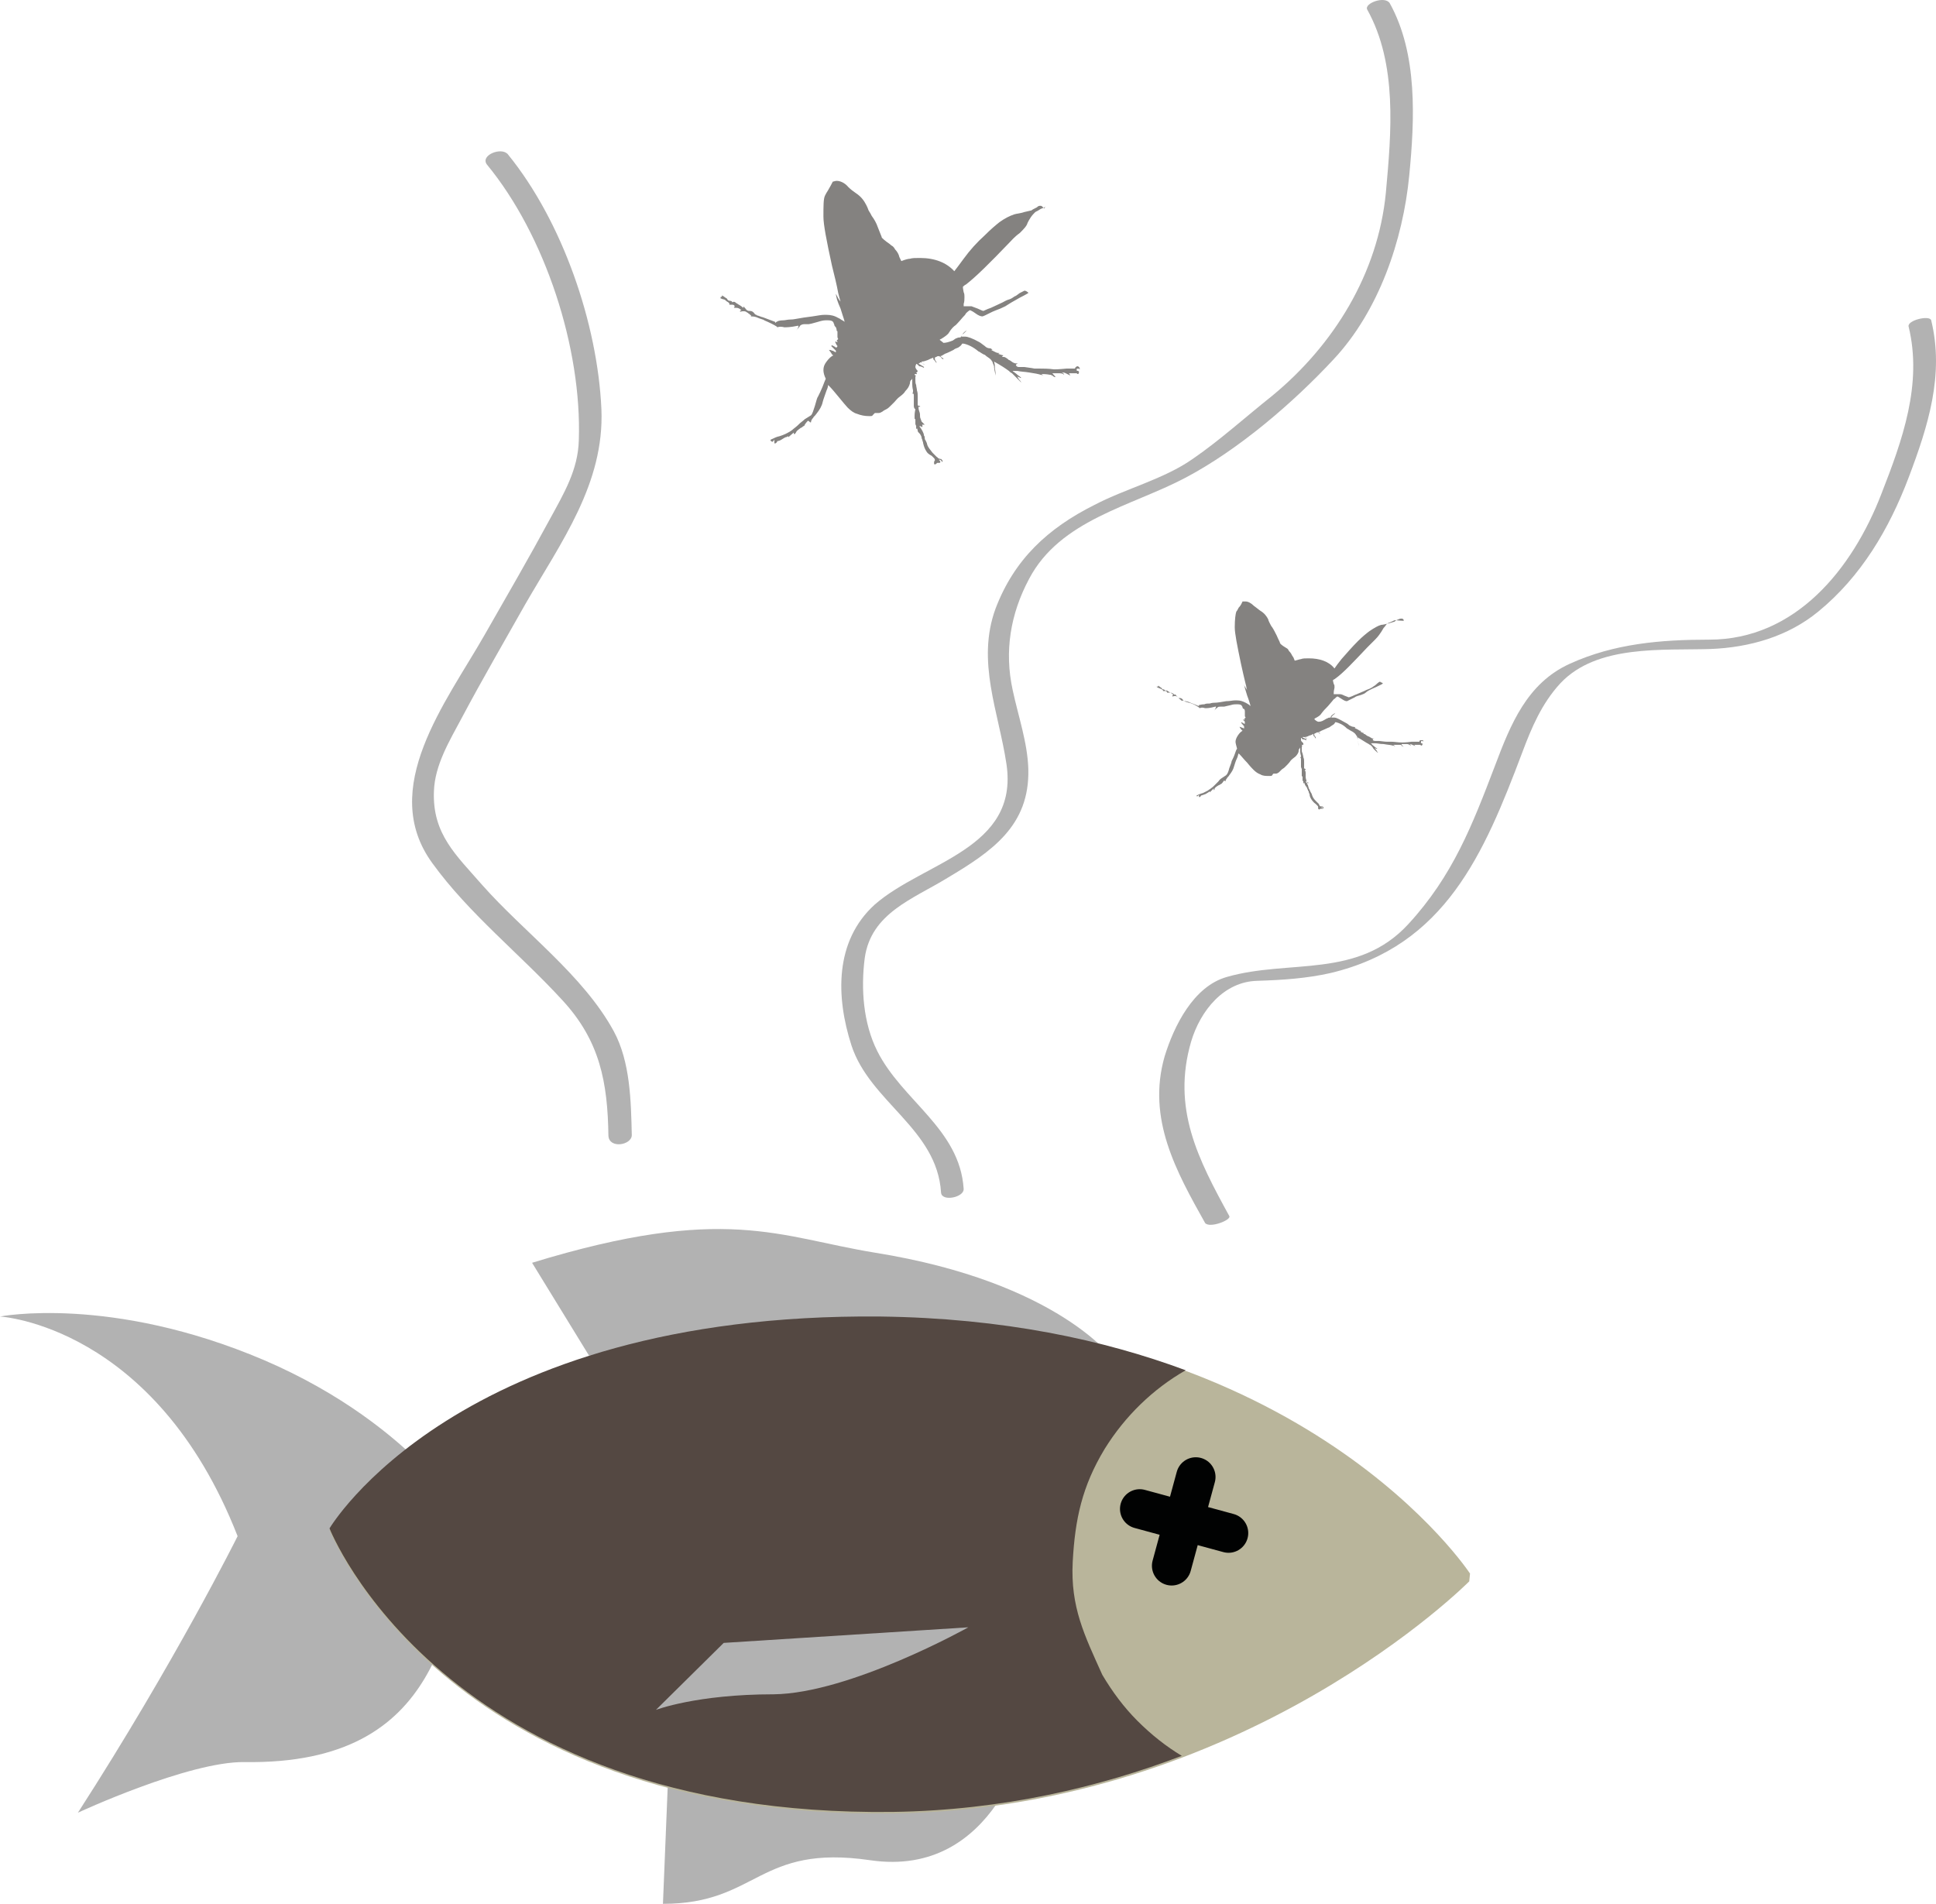 <?xml version="1.0" encoding="UTF-8" standalone="no"?>
<svg
   xmlns:ns="&amp;ns_sfw;"
   xmlns:dc="http://purl.org/dc/elements/1.1/"
   xmlns:cc="http://creativecommons.org/ns#"
   xmlns:rdf="http://www.w3.org/1999/02/22-rdf-syntax-ns#"
   xmlns:svg="http://www.w3.org/2000/svg"
   xmlns="http://www.w3.org/2000/svg"
   id="svg2"
   xml:space="preserve"
   enable-background="new 0 0 1313 1408.9"
   viewBox="0 0 248.516 244.419"
   height="244.419"
   width="248.516"
   y="0px"
   x="0px"
   version="1.1"><defs
   id="defs186">
	
	
	
	
	
	
	
	
	
	
	
	
	
	
	
	
	
	
	
	
	
	
	
	
	
	
	
	
	
	
	
	
	
	
	
	
	
	
	
	
	
</defs>
<g
   transform="translate(-202.2,-224.381)"
   id="Capa_2">
</g>
<path
   d="m 563.8,1010.919 c 1.4,-0.3 2.5,-0.5 4.5,-0.7 l 0.4,-1.1 c -3.5,0 -13.1,0 -17.6,1.4 -0.1,0.9 -0.2,1.7 -0.3,2.5 8,-1.1 11,-1.7 13,-2.1 z"
   id="path8"
   style="fill:none" /><path
   d="m 570.2,1010.519 c 2.2,0.7 6,2.2 7.9,5.4 0.2,0.3 0.3,0.6 0.4,0.8 0,-0.1 0,-0.2 -0.1,-0.2 -0.6,-2.7 -3.4,-5.1 -7.9,-7.1 l -0.3,1.1 z"
   id="path10"
   style="fill:none" /><path
   d="m 581.8,971.719 c -3.4,5.2 -3.5,10.3 -3.5,11 2.5,0 4.9,0.2 7.2,0.7 0,-0.1 0,-0.2 0,-0.4 -0.1,-1.9 -0.4,-7.5 5.3,-11.8 2.5,-1.9 4.9,-5.8 6,-7.8 -1.9,-0.8 -3.9,-1.5 -6.1,-2.2 -1.8,-0.5 -3.6,-1 -5.4,-1.3 0.1,2.1 -0.3,7 -3.5,11.8 z"
   id="path12"
   style="fill:none" /><path
   d="m 591.9,972.819 c -4.9,3.7 -4.6,8.4 -4.5,10.2 0,0.4 0,0.7 0,0.9 1.9,0.5 3.7,1.2 5.2,2.1 0.2,-0.9 0.4,-2 0.7,-3.1 1.1,-4.7 5.7,-7.7 9.7,-10.3 1.8,-1.1 3.5,-2.2 4.8,-3.4 -1.2,-0.8 -4.5,-2.9 -9.2,-5 -1.2,2.1 -3.8,6.4 -6.7,8.6 z"
   id="path14"
   style="fill:none" /><path
   d="m 576.2,1004.719 c 1.3,0.9 3.3,2.3 5.1,4.2 1.6,1.6 2.8,3.3 3.6,4.9 0,-0.2 -0.1,-0.4 -0.1,-0.7 -0.7,-3.4 -3.3,-6.6 -7.8,-9.5 l -0.8,1.1 z"
   id="path16"
   style="fill:none" /><path
   d="m 562.1,973.519 c 0,1 -0.1,2 -0.1,3.1 -0.2,3.4 -0.5,7.2 1.4,9.4 1.7,-0.8 3.3,-1.4 4.8,-1.9 -0.6,-2.9 -0.7,-8.9 1.2,-12.7 1.9,-3.8 0.9,-9.7 0.5,-11.5 -4.7,0.9 -9.1,2.7 -13.2,5.5 1.6,1.3 5.3,4.7 5.4,8.1 z"
   id="path18"
   style="fill:none" /><path
   d="m 580.3,970.619 c 3.1,-4.7 3.2,-9.6 3.2,-10.9 -4.1,-0.6 -8,-0.6 -11.7,-0.1 0.4,2.1 1.4,8.4 -0.7,12.7 -1.7,3.5 -1.4,9 -1,11.4 2.1,-0.5 4.2,-0.8 6.4,-0.9 -0.1,-0.9 0,-6.5 3.8,-12.2 z"
   id="path20"
   style="fill:none" /><path
   d="m 594.7,1005.419 0.7,-0.8 -6,-11.2 c -0.6,-0.2 -1.2,-0.4 -1.9,-0.5 1.9,3.8 5.1,10.1 7.2,12.5 z"
   id="path22"
   style="fill:none" /><path
   d="m 574.5,1003.719 0.7,-0.9 c -3.6,-1.2 -14.3,-4.4 -18.4,-3.9 -0.4,0.1 -0.8,-0.1 -0.9,-0.5 -0.4,0.4 -0.8,0.9 -1.2,1.4 4,0.9 16.1,3.2 19.8,3.9 z"
   id="path24"
   style="fill:none" /><path
   d="m 585.9,1005.619 0.7,-0.6 c -3.7,-4.6 -14.9,-12.9 -15.1,-13 -0.1,-0.1 -0.1,-0.1 -0.2,-0.2 -0.4,0 -0.8,0.1 -1.3,0.2 4.9,4.6 13.5,11.7 15.9,13.6 z"
   id="path26"
   style="fill:none" /><path
   d="m 596.4,1006.419 c 3.1,1.3 10.8,5.1 15.4,10.7 -2.7,-4.2 -7.8,-8 -14.9,-11.1 l -0.5,0.4 z"
   id="path28"
   style="fill:none" /><path
   d="m 587.6,1006.719 c 4.8,2.9 7.8,6.8 9.6,9.8 -1.6,-5.8 -7.3,-9.2 -9.1,-10.2 l -0.5,0.4 z"
   id="path30"
   style="fill:none" /><path
   d="m 586.1,989.919 c 1.4,0.3 3.9,0.8 6,1.7 -0.1,-0.8 -0.1,-1.7 0,-2.7 -4.1,-2.9 -13.2,-4.8 -22.1,-2.5 -3.7,0.9 -8.3,2.9 -11.9,6.8 2.9,-1.8 6.6,-3.1 11.4,-3.8 7.1,-1 13.4,-0.1 16.6,0.5 z"
   id="path32"
   style="fill:none" /><path
   d="m 619.2,1009.619 c -0.3,-0.1 -0.5,-0.3 -0.6,-0.6 -2.5,-0.4 -4.7,-0.8 -6.8,-1.2 1.1,1.5 4.2,3.9 12.2,5.9 10.8,2.7 18.1,5.1 20.7,6 0.1,-0.4 0.1,-0.9 0,-1.2 -2.8,-0.9 -17.5,-5.7 -25.5,-8.9 z"
   id="path34"
   style="fill:none" /><path
   d="m 143,174.619 c 0,0 -7,-10 -30.7,-13.8 -12.3,-2 -19.2,-6.3 -44,1.3 l 7.3,11.9 67.4,0.6 z"
   id="path76"
   style="fill:#b2b2b2" /><path
   d="m 131.9,222.619 c 0,0 -3.9,18.6 -20.2,16.2 -14.4,-2.1 -14.4,5.6 -26.6,5.6 l 0.7,-17.2 46.1,-4.6 z"
   id="path78"
   style="fill:#b2b2b2" /><path
   d="m 61,196.519 c 0,0 -7.3,-13.4 -27.1,-21.9 -19.7,-8.4 -33.9,-5.6 -33.9,-5.6 0,0 19.9,1.1 30.5,28.2 0,0 -8,16.1 -20.5,35.5 0,0 14.2,-6.6 21.4,-6.5 26,0.4 25.8,-19.2 29.6,-29.7 z"
   id="path80"
   style="fill:#b2b2b2" /><path
   d="m 188.7,202.019 c 0,0 -21.2,-32.4 -75.7,-32.9 -54.5,-0.5 -70.7,27.3 -70.7,27.3 0,0 14.5,37.1 72.3,36.4 45.1,-0.6 74,-29.8 74,-29.8"
   id="path82"
   style="fill:#b9b59b" /><path
   d="m 113,169.019 c 15.8,0.2 28.7,3 39.2,6.9 -4.2,2.4 -7.8,5.9 -10.4,10.1 -2.9,4.8 -3.8,9 -4.1,14.5 -0.3,5.8 1.5,9.4 3.8,14.5 1.3,2.2 2.8,4.2 4.5,5.9 1.8,1.8 3.7,3.3 5.7,4.5 -10.5,4 -23,7 -37.1,7.2 -57.8,0.7 -72.3,-36.4 -72.3,-36.4 0,0 16.3,-27.7 70.7,-27.2 z"
   id="path84"
   style="fill:#544842" /><path
   d="m 124.3,208.919 c 0,0 -15.2,8.5 -25,8.6 -9.9,0 -15.1,2 -15.1,2 l 8.7,-8.6 31.4,-2 z"
   id="path86"
   style="fill:#b2b2b2" /><g
   transform="translate(-202.2,-224.381)"
   id="g88">
		
			<line
   stroke-miterlimit="10"
   x1="355.7"
   y1="414"
   x2="352.6"
   y2="425.4"
   id="line90"
   style="fill:none;stroke:#010202;stroke-width:5.064;stroke-linecap:round;stroke-linejoin:round;stroke-miterlimit:10" />
		
			<line
   stroke-miterlimit="10"
   x1="359.9"
   y1="421.2"
   x2="348.5"
   y2="418.1"
   id="line92"
   style="fill:none;stroke:#010202;stroke-width:5.064;stroke-linecap:round;stroke-linejoin:round;stroke-miterlimit:10" />
	</g><g
   transform="translate(-202.2,-224.381)"
   id="g94">
		<g
   id="g96">
			<path
   d="m 283.3,370.1 c -0.1,-4.4 -0.2,-9.4 -2.3,-13.3 -3.9,-7.2 -11.5,-12.7 -16.9,-18.8 -3.3,-3.8 -6.4,-6.5 -6.2,-12 0.1,-3.4 2,-6.5 3.6,-9.5 2.6,-4.9 5.4,-9.7 8.1,-14.5 4.6,-8 10.2,-15.5 9.8,-25.1 -0.5,-11 -5,-24.1 -12,-32.7 -0.8,-1 -3.6,0.1 -2.7,1.3 7.5,9.1 12.2,23.6 11.8,35.4 -0.1,3.8 -1.9,6.8 -3.7,10.1 -2.7,5 -5.6,10 -8.4,14.9 -4.9,8.6 -13.7,19.7 -6.7,29.3 4.7,6.5 11.3,11.7 16.7,17.6 4.8,5.2 5.8,10.5 5.9,17.4 0.1,1.7 3,1.2 3,-0.1 l 0,0 z"
   id="path98"
   style="fill:#b2b2b2" />
		</g>
	</g><g
   transform="translate(-202.2,-224.381)"
   id="g100">
		<g
   id="g102">
			<path
   d="m 325.9,377 c -0.5,-7.7 -7.9,-11.3 -11.1,-17.7 -1.8,-3.6 -2.1,-8 -1.6,-11.9 0.8,-5.8 6.2,-7.6 10.6,-10.3 5.7,-3.4 10.6,-6.7 10.4,-14 -0.1,-3.4 -1.3,-6.8 -2,-10.1 -1.1,-5 -0.3,-9.8 2.1,-14.3 4,-7.6 13.1,-9.3 20.1,-13 6.8,-3.6 13.8,-9.6 19,-15.2 5.8,-6.2 8.9,-15.3 9.7,-23.6 0.7,-7.2 1.1,-15.6 -2.5,-22.1 -0.6,-1 -3.3,0 -2.9,0.8 3.9,7 3.1,15.8 2.4,23.5 -1,10.4 -6.7,19.6 -14.6,26.1 -3.4,2.7 -6.7,5.7 -10.2,8.1 -3.7,2.6 -8.6,3.8 -12.6,5.9 -6,3 -10.3,7 -12.7,13.3 -2.5,6.8 0.4,13.3 1.4,20 1.6,10.9 -10.6,12.5 -16.9,18 -5.2,4.7 -5,11.9 -3,18.1 2.4,7.3 11,10.7 11.5,18.9 0.1,1.2 3,0.6 2.9,-0.5 l 0,0 z"
   id="path104"
   style="fill:#b2b2b2" />
		</g>
	</g><g
   transform="translate(-202.2,-224.381)"
   id="g106">
		<g
   id="g108">
			<path
   d="m 360,380.5 c -4,-7.3 -7.4,-13.8 -4.9,-22.4 1.2,-4 4.2,-7.7 8.5,-7.8 3.2,-0.1 6.3,-0.3 9.4,-1 14.7,-3.5 19.7,-15.3 24.6,-28.3 1.2,-3.2 2.5,-6.3 4.9,-8.9 4.7,-5 13.1,-4.2 19.3,-4.4 5,-0.2 9.9,-1.6 13.8,-4.8 5.5,-4.5 9.1,-10.6 11.6,-17.2 2.5,-6.6 4.6,-13.2 2.9,-20.2 -0.2,-0.7 -3.1,0 -2.9,0.8 1.8,7.4 -0.8,14.6 -3.5,21.5 -3.7,9.6 -11,18.7 -22.1,18.7 -6.2,0 -12.2,0.5 -17.9,3.1 -5.5,2.5 -7.6,7.8 -9.6,13.1 -2.9,7.6 -5.4,14.1 -11.1,20.3 -6.5,7.1 -15.3,4.5 -23.3,6.8 -4.3,1.2 -6.8,6.3 -8,10.2 -2.3,8 1.5,14.8 5.2,21.4 0.6,0.7 3.4,-0.4 3.1,-0.9 l 0,0 z"
   id="path110"
   style="fill:#b2b2b2" />
		</g>
	</g><g
   transform="translate(-202.2,-224.381)"
   id="g172">
		<path
   d="m 336.2,251.1 c -0.2,-0.2 -0.3,-0.3 -0.4,-0.3 -0.2,0 -0.3,0 -0.5,0.2 -0.4,0.2 -0.6,0.3 -0.7,0.4 -0.1,0 -0.4,0.1 -0.9,0.2 -0.6,0.2 -1,0.2 -1.3,0.3 -0.6,0.2 -1.2,0.5 -1.9,1 -0.5,0.4 -1.1,0.9 -1.9,1.7 -1,0.9 -1.9,1.9 -2.7,3 -0.5,0.7 -0.9,1.2 -1.2,1.6 -1,-1.1 -2.5,-1.7 -4.4,-1.7 -0.6,0 -1,0 -1.3,0.1 -0.2,0 -0.6,0.1 -1.1,0.3 -0.2,-0.4 -0.3,-0.6 -0.3,-0.7 -0.1,-0.3 -0.3,-0.6 -0.5,-0.8 -0.1,-0.2 -0.2,-0.3 -0.3,-0.4 0,0 -0.2,-0.1 -0.4,-0.3 -0.6,-0.4 -0.9,-0.7 -1,-0.8 0,-0.1 -0.2,-0.5 -0.5,-1.3 -0.2,-0.6 -0.5,-1.1 -0.8,-1.5 -0.1,-0.2 -0.2,-0.4 -0.4,-0.7 -0.1,-0.3 -0.2,-0.5 -0.3,-0.7 -0.3,-0.6 -0.7,-1.1 -1.3,-1.5 -0.3,-0.2 -0.7,-0.5 -1,-0.8 -0.5,-0.6 -1.1,-0.8 -1.5,-0.8 -0.2,0 -0.4,0.1 -0.5,0.1 -0.1,0.2 -0.3,0.6 -0.6,1.1 -0.2,0.3 -0.3,0.5 -0.4,0.7 -0.2,0.4 -0.2,1.3 -0.2,2.7 0,1 0.4,3.1 1.1,6.3 0.3,1.2 0.6,2.4 0.8,3.5 0.1,0.4 0.2,0.8 0.3,1.1 l 0,0 0,0 c -0.2,-0.2 -0.4,-0.6 -0.6,-1 0,0 0,0 0,0 0,0 0,-0.1 0,-0.1 l 0,0 c 0,0.5 0.2,1.1 0.6,2 0.2,0.7 0.4,1.2 0.5,1.6 l 0,0 c 0,0 0,0.1 0,0.1 0,0 -0.1,-0.1 -0.1,-0.1 -0.4,-0.2 -0.6,-0.4 -0.7,-0.4 -0.5,-0.3 -1,-0.4 -1.5,-0.4 0,0 0,0 0,0 -0.1,0 -0.2,0 -0.3,0 -0.4,0 -0.8,0.1 -1.5,0.2 -0.8,0.1 -1.5,0.2 -2,0.3 -0.1,0 -0.4,0.1 -0.8,0.1 -0.4,0 -0.7,0.1 -0.9,0.1 -0.5,0 -0.8,0.1 -0.9,0.2 0,0 -0.1,0 -0.1,0.1 l 0,0 c 0,0 0,0 0,0 -0.1,0 -0.1,0 -0.1,-0.1 0,0 0,0 0,0 -0.5,-0.2 -1.1,-0.4 -1.6,-0.6 -0.1,0 -0.3,-0.1 -0.6,-0.2 -0.1,0 -0.1,0 -0.2,-0.1 -0.1,0 -0.2,-0.1 -0.2,-0.1 -0.2,-0.3 -0.4,-0.4 -0.6,-0.4 -0.1,0 -0.1,0 -0.1,0 l 0,0 c 0,0 0,0 0,0 0,0 0,0 0,0 0,0 0,0 0,0 l 0,0 c -0.1,0 -0.2,0 -0.3,-0.1 -0.1,0 -0.1,-0.1 -0.2,-0.2 -0.1,-0.1 -0.2,-0.2 -0.2,-0.3 0,0.1 -0.1,0.1 -0.1,0.2 -0.3,-0.3 -0.6,-0.4 -0.7,-0.5 0,0 -0.2,-0.1 -0.3,-0.2 -0.1,-0.1 -0.3,-0.1 -0.4,0 0,-0.1 -0.1,-0.2 -0.3,-0.2 -0.2,0 -0.3,-0.1 -0.4,-0.3 0,0 -0.2,-0.1 -0.6,-0.4 0,0.2 -0.1,0.2 -0.2,0.2 l 0,0.2 c 0,0 0.1,0 0.3,0.1 0.2,0 0.3,0.1 0.4,0.2 0,0 0.1,0.1 0.3,0.2 0.1,0.1 0.2,0.2 0.1,0.3 0.1,0 0.2,0 0.4,0 0.2,0 0.3,0.1 0.3,0.2 0,0 0,0.1 -0.1,0.2 0,0 0.1,0 0.1,0 0,0 0.1,0 0.2,0 0.1,0 0.2,0 0.4,0.1 0.2,0.1 0.2,0.2 0.3,0.2 0,0 -0.1,0 -0.2,0.1 l 0,0.1 c 0.4,-0.1 0.7,-0.1 0.9,0.1 0.1,0 0.1,0.1 0.3,0.2 0,0 0,0 0,0 0.1,0.1 0.2,0.2 0.3,0.2 l -0.1,0 0,0 0,0.1 0,0 c 0.1,0 0.4,0 0.7,0.1 0.2,0.1 0.5,0.2 0.8,0.3 l 0,0 c 0,0 0.1,0 0.2,0.1 0.7,0.3 1.3,0.6 1.6,0.8 0,0 0.1,0.1 0.1,0.1 0.2,-0.1 0.5,-0.1 0.9,0 0.2,0 0.8,0 1.7,-0.2 l 0.1,0 c 0,0 0,0 0,0 l 0,0 c 0,0.2 -0.1,0.4 -0.3,0.6 l 0,0 c 0,0 0,0 0,0 0.2,-0.2 0.4,-0.4 0.5,-0.6 0.1,-0.1 0.3,-0.2 0.5,-0.2 0.1,0 0.3,0 0.6,0 0.1,0 0.5,-0.1 1.2,-0.3 0.3,-0.1 0.7,-0.2 1,-0.2 0.1,0 0.2,0 0.3,0 0.4,0 0.6,0.1 0.7,0.3 0,0.1 0.1,0.2 0.1,0.3 0,0.1 0.1,0.2 0.2,0.3 0,0 0.1,0.2 0.1,0.4 0,0 0,0.1 0.1,0.1 0,0.1 0,0.2 0,0.3 0,0.1 0,0.2 0,0.3 0,0 0,0.1 0,0.1 0,0.2 0.1,0.3 0.1,0.3 0,0 0,0 0,0 l 0,0 c 0,0 0,0 0,0 l -0.2,0.2 c 0,0 0.1,0.1 0.1,0.2 l 0,0 -0.1,0 -0.1,-0.1 -0.1,0.1 c 0,0 0.1,0.1 0.1,0.2 0.1,0.2 0.2,0.3 0.2,0.3 0,0.1 -0.1,0.2 -0.2,0.2 -0.1,-0.1 -0.3,-0.2 -0.5,-0.3 0,0 0,0 0,0 l -0.1,0.1 c 0.1,0.1 0.2,0.2 0.4,0.4 0.1,0.1 0.2,0.2 0.2,0.2 0,0.1 0,0.2 0,0.2 -0.1,0 -0.2,-0.1 -0.4,-0.2 0,0 0,0 -0.1,0 -0.1,-0.1 -0.3,-0.1 -0.4,-0.1 0,0 0.1,0.1 0.3,0.4 0.1,0.2 0.2,0.3 0.3,0.3 l 0,0 c -0.3,0.1 -0.6,0.4 -0.9,0.8 -0.3,0.4 -0.4,0.7 -0.4,1.1 0,0.3 0.1,0.7 0.3,1.1 -0.1,0.2 -0.2,0.5 -0.4,1 -0.2,0.5 -0.4,0.9 -0.6,1.3 -0.1,0.1 -0.2,0.5 -0.4,1.2 -0.2,0.6 -0.3,1 -0.5,1.2 l -0.8,0.5 c 0,0 -0.2,0.2 -0.6,0.5 -0.2,0.2 -0.4,0.4 -0.8,0.7 -0.3,0.3 -0.7,0.5 -1.1,0.7 -0.2,0.1 -0.5,0.2 -0.8,0.3 -0.1,0 -0.4,0.1 -0.8,0.3 -0.2,0.1 -0.3,0.1 -0.3,0.2 0,0 0,0.1 0.1,0.1 0,0 0.1,0.1 0.1,0.1 0.1,0 0.2,-0.1 0.3,-0.3 l 0,0.5 c 0,0 0,0 0.1,0 0.1,0 0.2,-0.1 0.3,-0.3 0.2,0 0.4,-0.1 0.7,-0.3 0.2,-0.1 0.3,-0.2 0.4,-0.2 0.1,0 0.2,-0.1 0.2,-0.1 0.1,0 0.1,0 0.1,0.1 l 0.7,-0.6 c 0,0.1 0,0.2 0,0.2 0.1,0 0.2,0 0.2,-0.1 0.1,-0.1 0.1,-0.2 0.2,-0.3 0.2,-0.2 0.4,-0.3 0.5,-0.4 0.1,0 0.2,-0.1 0.3,-0.2 0.1,0 0.2,-0.1 0.2,-0.2 0.2,-0.3 0.4,-0.5 0.4,-0.5 0.1,0 0.2,0.1 0.3,0.2 l 0.1,0 c 0,-0.2 0.1,-0.4 0.3,-0.6 0,-0.1 0.2,-0.2 0.4,-0.5 0.4,-0.5 0.7,-1 0.8,-1.5 0.1,-0.4 0.3,-0.9 0.5,-1.5 0.1,-0.2 0.2,-0.5 0.2,-0.7 0,0 0,0 0,0 l 0,0 c 0,0 0,0 0,0 0,0 0,0 0,0 0,0 0,0 0,0 0,0 0,0 0.1,0.1 0.4,0.4 0.8,0.9 1.3,1.5 0.5,0.6 0.9,1.1 1.1,1.3 0.4,0.4 0.8,0.7 1.2,0.8 0.5,0.2 1,0.3 1.6,0.3 0.2,0 0.4,0 0.4,-0.1 0.1,-0.1 0.2,-0.2 0.3,-0.3 0.3,0 0.4,0 0.5,0 0.2,0 0.3,-0.1 0.5,-0.2 0.1,-0.1 0.3,-0.2 0.5,-0.3 0.2,-0.1 0.4,-0.3 0.6,-0.5 0.2,-0.2 0.3,-0.3 0.4,-0.4 0.2,-0.2 0.4,-0.5 0.7,-0.7 0.4,-0.3 0.6,-0.5 0.7,-0.7 0.3,-0.3 0.5,-0.6 0.6,-1 0,-0.1 0,-0.2 0.1,-0.4 0.1,0 0.1,-0.1 0.2,-0.2 0,0 0,-0.1 0,-0.1 l 0,0 c 0,0 0,0.1 0,0.1 0,0.1 0,0.2 0,0.3 0,0.1 0,0.2 0,0.4 0,0.1 0,0.4 0.1,0.8 0,0.2 0,0.3 -0.1,0.4 0.1,0 0.2,0 0.2,0.2 0,0.1 0,0.2 0,0.4 0,0 0,0.1 0,0.1 0,0 0,0.1 0,0.2 0,0.1 0,0.2 0,0.4 0,0 0,0.1 0,0.3 0,0.2 0.1,0.4 0.2,0.4 0,0.1 -0.1,0.4 -0.1,0.8 l 0,0.4 c 0,0 0,0.1 0.1,0.1 0,0.1 0,0.1 0,0.2 0,0.1 0,0.2 0,0.4 0,0.1 0.1,0.2 0.1,0.3 0,0 0,0.1 0,0.2 0,0 0,0.1 0,0.1 0,0 0.1,0 0.1,0.1 l 0,0 c 0,0 0,-0.1 0,-0.1 0,-0.1 0,-0.1 0,-0.1 0,0 0,0 0,0 0,0.1 0.1,0.2 0.1,0.4 0,0.1 0.1,0.2 0.3,0.4 0.1,0.2 0.2,0.3 0.2,0.5 0,0.1 0.1,0.2 0.1,0.3 0,0.1 0.1,0.2 0.1,0.4 0.1,0.4 0.2,0.7 0.4,1 0.1,0.2 0.3,0.4 0.7,0.6 0.1,0.1 0.2,0.2 0.3,0.3 0.1,0.1 0.1,0.2 0.1,0.3 0,0 -0.1,0.1 -0.1,0.2 0,0.1 0,0.1 0,0.2 0,0.1 0.1,0.1 0.1,0.1 0.1,0 0.2,-0.1 0.3,-0.2 0,0 0.1,0 0.3,0 0,0 0.1,0 0.1,-0.1 0,-0.1 0,-0.1 -0.1,-0.2 -0.1,-0.1 -0.1,-0.1 -0.1,-0.1 0.1,0 0.1,0 0.1,0 0.1,0 0.1,0 0.2,0.1 0.1,0.1 0.1,0.1 0.1,0.2 0,0 0.1,-0.1 0.1,-0.1 0,-0.1 -0.1,-0.2 -0.2,-0.3 0,0 -0.1,0 -0.1,0 -0.1,0 -0.2,-0.1 -0.3,-0.1 0,0 0,0 0,0 0,-0.1 -0.1,-0.1 -0.2,-0.2 0,0 0,0 0,0 -0.1,-0.1 -0.3,-0.3 -0.5,-0.5 -0.3,-0.4 -0.6,-0.7 -0.7,-1.1 0,-0.1 -0.1,-0.3 -0.2,-0.5 -0.1,-0.1 -0.1,-0.2 -0.1,-0.3 0,-0.1 0,-0.2 -0.1,-0.3 0,-0.2 -0.1,-0.4 -0.2,-0.6 -0.1,-0.2 -0.3,-0.5 -0.4,-0.6 0.1,0 0.1,0 0.1,0 l 0,0 0,0 c 0,0 0,0 0,0 0,0 0,0 0.1,0 0.1,0.1 0.1,0.1 0.2,0.1 l 0,-0.2 c 0,0 0,-0.1 -0.1,-0.1 l 0.1,0 c 0,0 0,0 0.1,0 0,0 0.1,0 0.2,0 l 0,0 c 0,0 -0.1,-0.1 -0.2,-0.2 -0.1,-0.1 -0.2,-0.2 -0.2,-0.2 -0.1,-0.3 -0.2,-0.5 -0.2,-0.6 0,-0.2 0,-0.5 -0.1,-0.7 -0.1,-0.3 -0.1,-0.4 -0.1,-0.6 0,0 0.1,0 0.2,0 l 0,-0.1 c -0.1,0 -0.2,0 -0.3,-0.1 0,-0.1 0,-0.2 0,-0.4 0,-0.3 0,-0.5 0,-0.7 0,-0.3 0,-0.5 -0.1,-0.8 0,-0.2 -0.1,-0.5 -0.1,-0.7 -0.1,-0.2 -0.1,-0.4 -0.1,-0.6 0,-0.1 0,-0.2 0,-0.3 l 0,0.1 0,0 0,0 0,0 c 0,-0.2 0,-0.3 0,-0.3 l 0.1,0 0,0 c -0.1,-0.1 -0.2,-0.2 -0.2,-0.3 l 0.2,0 c 0,0 0.1,0 0.1,0 l 0,-0.1 c 0,0 -0.1,0 -0.1,-0.1 l 0.1,0 0.1,-0.2 c -0.2,-0.2 -0.3,-0.4 -0.3,-0.5 0,-0.2 0.1,-0.3 0.1,-0.4 l 0,0 c 0,0 0.1,0 0.2,0.1 l 0,0 c 0,0 0,0 0,0 0.1,0.1 0.2,0.2 0.2,0.2 0.2,0 0.4,0.1 0.6,0.2 l 0,-0.1 c 0,0 -0.1,-0.1 -0.3,-0.2 -0.2,-0.1 -0.3,-0.2 -0.4,-0.2 0,0 0,0 0.1,-0.1 0.1,0 0.1,-0.1 0.1,-0.1 0.1,0 0.2,0 0.3,0.1 0.1,0.1 0.2,0.2 0.3,0.2 0,0 -0.2,-0.1 -0.4,-0.3 l 0,-0.1 c 0.3,0 0.5,-0.1 0.8,-0.2 0.2,-0.1 0.4,-0.2 0.7,-0.3 0,0 0,0.1 0,0.1 0,0 0,0 0,0 0,0 0,0.1 0,0.1 0,0 0.1,0.1 0.1,0.1 0.2,0.2 0.3,0.4 0.3,0.4 l 0,-0.1 c 0,0 0,-0.1 -0.1,-0.2 -0.1,-0.1 -0.1,-0.2 -0.1,-0.3 0,0 0,-0.1 0,-0.1 0,0 0,0 0,0 0,0 0.1,-0.1 0.2,-0.1 0.1,-0.1 0.2,-0.1 0.3,-0.1 0,0 0.1,0 0.2,0.1 0,0 0.1,0 0.1,0.1 0.1,0.1 0.2,0.2 0.3,0.2 l 0,0 c 0,0 0,0 0,0 0,-0.1 -0.1,-0.2 -0.2,-0.2 -0.1,-0.1 -0.2,-0.2 -0.2,-0.2 0.1,0 0.3,-0.1 0.6,-0.3 0.3,-0.1 0.7,-0.3 1.1,-0.5 0.1,-0.1 0.3,-0.2 0.6,-0.3 0.3,-0.2 0.4,-0.3 0.5,-0.5 l 0.2,0 c 0.5,0.1 1.2,0.4 1.9,1 0.1,0 0.3,0.2 0.7,0.4 0.1,0 0.2,0.1 0.3,0.2 0,0 0,0 0,0 0.3,0.2 0.6,0.4 0.7,0.6 0,0 0,0 0,0 0,0 0,0.1 0.1,0.1 0,0 0,0 0,0.1 0.1,0.2 0.1,0.3 0.2,0.5 l 0,0 c 0,0 0,0.1 0,0.1 0,0.2 0.1,0.6 0.2,1.1 l 0,0 c 0,-0.2 0,-0.5 -0.1,-0.9 0,-0.1 0,-0.2 0,-0.3 0,-0.3 -0.1,-0.5 -0.1,-0.6 0.9,0.5 1.5,0.9 1.9,1.2 0.1,0.1 0.2,0.2 0.4,0.3 0.1,0.1 0.3,0.3 0.5,0.5 0.2,0.2 0.3,0.3 0.4,0.4 0,0 0,0 0,0 0.2,0.2 0.3,0.3 0.3,0.3 l 0,0 c -0.1,-0.2 -0.2,-0.3 -0.3,-0.4 -0.1,-0.2 -0.2,-0.3 -0.2,-0.4 0,0 0.1,0.1 0.2,0.1 0.1,0 0.1,0.1 0.2,0.1 l 0.1,0 c -0.1,-0.1 -0.2,-0.2 -0.5,-0.4 -0.2,-0.2 -0.4,-0.3 -0.5,-0.4 0,0 -0.1,0 -0.1,-0.1 0,0 0.1,0 0.1,0 0.1,0 0.1,0 0.2,0 0.1,0 0.2,0 0.3,0 0.4,0.1 0.9,0.1 1.5,0.2 0.7,0.1 1.2,0.2 1.5,0.3 0.2,0 0.3,0.1 0.4,0.2 l 0,0 c -0.1,-0.1 -0.2,-0.2 -0.3,-0.3 0,0 0,0 0,0 0,0 0,0 0,0 l 0,0 c 0.2,0 0.6,0 1.1,0.1 0,0 0.1,0 0.1,0 0,0 0.1,0.1 0.2,0.1 0.1,0.1 0.2,0.2 0.4,0.2 -0.2,-0.3 -0.4,-0.4 -0.4,-0.5 l 0,0 0.3,0 c 0.1,0 0.3,0 0.6,0 0.3,0 0.5,0.1 0.6,0.2 l 0,0 c 0,0 0,0 0,0 0,-0.1 -0.1,-0.2 -0.3,-0.3 0,0 0,0 0,0 l 0,0 c 0,0 0,0 0,0 0.2,0 0.3,0 0.5,0.1 0.2,0.1 0.4,0.2 0.6,0.3 -0.1,-0.2 -0.2,-0.3 -0.2,-0.3 0,0 0,0 0,0 l 0,0 c 0,0 0.2,0 0.4,0 0.2,0 0.4,0 0.4,0 0.1,0 0.2,0 0.2,0 0.1,0.1 0.1,0.1 0.2,0.1 0.1,-0.1 0.1,-0.2 0.1,-0.3 0,0 -0.1,-0.1 -0.1,-0.1 -0.1,0 -0.2,0 -0.2,-0.1 0,0 0,-0.1 0,-0.1 0,-0.1 0.1,-0.1 0.2,-0.1 0,0 0.1,0 0.1,0 0,0 0,0.1 0.1,0.1 l 0,0 0,0 c 0,-0.1 0,-0.2 -0.1,-0.3 0,0 -0.1,-0.1 -0.2,-0.1 -0.1,0 -0.2,0.1 -0.3,0.2 0,0 0,0 0,0.1 l -0.2,0 c -0.1,0 -0.3,0 -0.4,0 0,0 -0.1,0 -0.1,0 0,0 0,0 -0.1,0 -0.2,0 -0.3,0 -0.3,0 l 0,0 c -1,0.1 -1.5,0.1 -1.6,0.1 -0.7,-0.1 -1.4,-0.1 -1.8,-0.1 -0.3,0 -0.6,0 -0.7,0 0,0 -0.5,-0.1 -1.3,-0.2 -0.1,0 -0.3,0 -0.7,0 l 0,0 c -0.3,0 -0.4,-0.2 -0.4,-0.3 0.1,-0.1 0.2,-0.1 0.2,-0.2 -0.2,0.1 -0.4,0 -0.6,-0.1 -0.3,-0.2 -0.4,-0.3 -0.5,-0.3 -0.2,-0.2 -0.4,-0.3 -0.4,-0.3 -0.1,-0.1 -0.3,-0.1 -0.5,-0.1 0,0 0.1,-0.1 0.2,-0.2 -0.1,0 -0.4,-0.1 -0.7,-0.2 0,0 0.1,0 0.2,-0.1 l 0,0 c -0.2,0 -0.3,0 -0.5,-0.1 -0.4,-0.2 -0.6,-0.3 -0.6,-0.3 0,0 0,0 0,0 0.1,0 0.1,0 0.2,0 0,0 0,0 0,0 l 0,0 c -0.1,-0.1 -0.2,-0.2 -0.3,-0.2 0,0 0.1,0 0.2,0 -0.1,0 -0.1,0 -0.2,0 -0.3,0 -0.5,-0.1 -0.7,-0.3 -0.3,-0.2 -0.5,-0.4 -0.7,-0.5 -0.9,-0.5 -1.5,-0.7 -1.8,-0.7 -0.2,0 -0.3,0 -0.5,0 0,-0.2 0.1,-0.3 0.3,-0.4 0.1,-0.1 0.2,-0.2 0.4,-0.4 -0.2,0.1 -0.3,0.2 -0.4,0.3 -0.2,0.2 -0.3,0.4 -0.4,0.6 -0.2,0 -0.3,0 -0.5,0.1 -0.1,0 -0.2,0.1 -0.5,0.3 -0.5,0.2 -0.9,0.3 -1.2,0.3 -0.2,-0.2 -0.4,-0.3 -0.5,-0.4 0.1,0 0.1,-0.1 0.2,-0.1 0.5,-0.3 0.9,-0.6 1,-0.8 0.3,-0.5 0.6,-0.8 0.9,-1 0,0 0.4,-0.4 0.9,-1 0.2,-0.2 0.3,-0.3 0.4,-0.5 0.3,-0.3 0.5,-0.4 0.5,-0.4 0,0 0.3,0.1 0.7,0.4 0.4,0.3 0.7,0.4 0.9,0.4 0.1,0 0.5,-0.2 1.3,-0.6 0.2,-0.1 0.5,-0.2 1,-0.4 0.4,-0.2 0.7,-0.3 0.8,-0.4 0.3,-0.2 0.8,-0.5 1.7,-1 0.8,-0.4 1.1,-0.6 1.1,-0.6 0,-0.1 -0.1,-0.1 -0.2,-0.2 -0.2,-0.1 -0.2,-0.1 -0.3,-0.1 0,0 -0.2,0.1 -0.6,0.3 -0.3,0.2 -0.5,0.4 -0.6,0.4 -0.2,0.1 -0.4,0.3 -0.7,0.4 -0.4,0.1 -0.7,0.3 -0.9,0.4 -0.6,0.3 -1.1,0.5 -1.5,0.7 -0.6,0.2 -0.9,0.4 -1,0.4 0,0 -0.3,-0.1 -0.7,-0.3 -0.3,-0.1 -0.5,-0.2 -0.8,-0.3 -0.2,0 -0.3,0 -0.5,0 -0.2,0 -0.4,0 -0.5,0 0,-0.1 0,-0.2 0,-0.3 0.1,-0.3 0.1,-0.6 0.1,-0.9 0,-0.2 0,-0.4 -0.1,-0.6 0,-0.1 -0.1,-0.4 -0.1,-0.7 0.1,-0.1 0.2,-0.2 0.4,-0.3 1.3,-1 3.1,-2.8 5.5,-5.3 0.3,-0.3 0.7,-0.8 1.4,-1.3 0.5,-0.5 0.9,-0.9 1,-1.3 0.1,-0.2 0.2,-0.4 0.4,-0.7 0.2,-0.3 0.4,-0.5 0.6,-0.7 0.2,-0.1 0.4,-0.2 0.7,-0.4 0.3,-0.1 0.5,-0.2 0.6,-0.3 l 0,0 c -0.2,0.3 -0.2,0.3 -0.2,0.2 z"
   id="path174"
   style="fill:#848280" />
	</g><g
   transform="translate(-202.2,-224.381)"
   id="g176">
		<path
   d="m 382.4,304 c -0.1,-0.2 -0.2,-0.2 -0.3,-0.2 -0.1,0 -0.2,0 -0.4,0.1 -0.3,0.1 -0.4,0.2 -0.5,0.3 -0.1,0 -0.3,0.1 -0.7,0.2 -0.4,0.1 -0.8,0.2 -1,0.2 -0.4,0.1 -0.9,0.4 -1.5,0.8 -0.4,0.3 -0.9,0.7 -1.5,1.3 -0.7,0.7 -1.4,1.5 -2.1,2.3 -0.4,0.5 -0.7,0.9 -0.9,1.2 -0.7,-0.9 -1.9,-1.3 -3.3,-1.3 -0.4,0 -0.8,0 -1,0.1 -0.1,0 -0.4,0.1 -0.8,0.2 -0.1,-0.3 -0.2,-0.5 -0.3,-0.6 -0.1,-0.2 -0.2,-0.4 -0.4,-0.6 -0.1,-0.1 -0.1,-0.2 -0.2,-0.3 0,0 -0.1,-0.1 -0.3,-0.2 -0.5,-0.3 -0.7,-0.5 -0.7,-0.6 0,-0.1 -0.2,-0.4 -0.4,-0.9 -0.2,-0.4 -0.4,-0.8 -0.6,-1.1 -0.1,-0.1 -0.2,-0.3 -0.3,-0.5 -0.1,-0.2 -0.2,-0.4 -0.2,-0.5 -0.2,-0.4 -0.5,-0.8 -1,-1.1 -0.3,-0.2 -0.5,-0.4 -0.8,-0.6 -0.4,-0.4 -0.8,-0.6 -1.1,-0.6 -0.2,0 -0.3,0 -0.4,0 -0.1,0.2 -0.2,0.5 -0.5,0.8 -0.1,0.2 -0.2,0.4 -0.3,0.5 -0.1,0.3 -0.2,1 -0.2,2 0,0.8 0.3,2.3 0.8,4.7 0.2,0.9 0.4,1.8 0.6,2.6 0.1,0.3 0.1,0.6 0.2,0.8 l 0,0 0,0 c -0.1,-0.2 -0.3,-0.4 -0.4,-0.7 0,0 0,0 0,0 0,0 0,0 0,-0.1 l 0,0 c 0,0.3 0.2,0.8 0.4,1.5 0.2,0.5 0.3,0.9 0.4,1.2 l 0,0 c 0,0 0,0 0,0.1 0,0 -0.1,0 -0.1,-0.1 -0.3,-0.2 -0.5,-0.3 -0.5,-0.3 -0.4,-0.2 -0.7,-0.3 -1.1,-0.3 0,0 0,0 0,0 -0.1,0 -0.2,0 -0.3,0 -0.3,0 -0.6,0.1 -1.1,0.1 -0.6,0.1 -1.1,0.2 -1.5,0.2 -0.1,0 -0.3,0 -0.6,0.1 -0.3,0 -0.5,0 -0.7,0.1 -0.4,0 -0.6,0.1 -0.7,0.1 0,0 0,0 0,0.1 l 0,0 c 0,0 0,0 0,0 0,0 -0.1,0 -0.1,0 0,0 0,0 0,0 -0.4,-0.2 -0.8,-0.3 -1.2,-0.5 -0.1,0 -0.2,-0.1 -0.5,-0.1 0,0 -0.1,0 -0.1,0 -0.1,0 -0.1,-0.1 -0.1,-0.1 -0.1,-0.2 -0.3,-0.3 -0.4,-0.3 0,0 -0.1,0 -0.1,0 l 0,0 c 0,0 0,0 0,0 0,0 0,0 0,0 0,0 0,0 0,0 l 0,0 c -0.1,0 -0.1,0 -0.2,-0.1 0,0 -0.1,-0.1 -0.1,-0.1 -0.1,-0.1 -0.2,-0.2 -0.2,-0.3 0,0 -0.1,0.1 -0.1,0.1 -0.2,-0.2 -0.4,-0.3 -0.6,-0.3 0,0 -0.1,-0.1 -0.3,-0.2 -0.1,-0.1 -0.2,-0.1 -0.3,0 0,-0.1 0,-0.1 -0.2,-0.2 -0.1,0 -0.3,-0.1 -0.3,-0.2 0,0 -0.2,-0.1 -0.4,-0.3 0,0.1 -0.1,0.2 -0.2,0.1 l 0,0.1 c 0,0 0.1,0 0.2,0.1 0.1,0 0.2,0.1 0.3,0.1 0,0 0.1,0.1 0.2,0.1 0.1,0.1 0.1,0.1 0.1,0.2 0.1,0 0.2,0 0.3,0 0.1,0 0.2,0.1 0.2,0.1 0,0 0,0.1 0,0.1 0,0 0,0 0.1,0 0,0 0.1,0 0.2,0 0.1,0 0.2,0 0.3,0.1 0.1,0.1 0.2,0.1 0.2,0.2 0,0 -0.1,0 -0.1,0.1 l 0,0.1 c 0.3,-0.1 0.5,-0.1 0.7,0.1 0,0 0.1,0.1 0.2,0.2 0,0 0,0 0,0 0.1,0.1 0.2,0.1 0.2,0.2 l -0.1,0 0,0 0,0 0,0 c 0.1,0 0.3,0 0.5,0.1 0.2,0.1 0.4,0.1 0.6,0.2 l 0,0 c 0,0 0.1,0 0.1,0 0.6,0.2 0.9,0.4 1.2,0.6 0,0 0.1,0.1 0.1,0.1 0.2,-0.1 0.4,-0.1 0.7,0 0.2,0 0.6,0 1.3,-0.2 l 0.1,0 c 0,0 0,0 0,0 l 0,0 c 0,0.1 -0.1,0.3 -0.2,0.5 l 0,0 c 0,0 0,0 0,0 0.1,-0.2 0.3,-0.3 0.4,-0.4 0.1,-0.1 0.2,-0.1 0.4,-0.1 0.1,0 0.2,0 0.4,0 0.1,0 0.4,-0.1 0.9,-0.2 0.3,-0.1 0.5,-0.1 0.7,-0.1 0.1,0 0.2,0 0.2,0 0.3,0 0.5,0.1 0.5,0.2 0,0 0.1,0.1 0.1,0.2 0,0.1 0.1,0.2 0.2,0.2 0,0 0.1,0.1 0.1,0.3 0,0 0,0.1 0,0.1 0,0.1 0,0.1 0,0.2 0,0.1 0,0.2 0,0.2 0,0 0,0 0,0.1 0,0.1 0.1,0.2 0.1,0.2 0,0 0,0 0,0 l 0,0 c 0,0 0,0 0,0 l -0.2,0.2 c 0,0 0.1,0.1 0.1,0.1 l 0,0 -0.1,0 -0.1,-0.1 0,0.1 c 0,0 0,0.1 0.1,0.1 0.1,0.1 0.1,0.2 0.1,0.3 0,0.1 0,0.1 -0.1,0.1 -0.1,-0.1 -0.2,-0.1 -0.3,-0.2 0,0 0,0 0,0 l -0.1,0.1 c 0.1,0 0.1,0.1 0.3,0.3 0.1,0.1 0.1,0.1 0.1,0.2 0,0.1 0,0.1 0,0.2 -0.1,0 -0.1,-0.1 -0.3,-0.1 0,0 0,0 0,0 -0.1,-0.1 -0.2,-0.1 -0.3,-0.1 0,0 0.1,0.1 0.2,0.3 0.1,0.1 0.2,0.2 0.2,0.2 l 0,0 c -0.2,0.1 -0.4,0.3 -0.6,0.6 -0.2,0.3 -0.3,0.6 -0.3,0.8 0,0.2 0.1,0.5 0.2,0.9 -0.1,0.1 -0.2,0.4 -0.3,0.7 -0.1,0.3 -0.3,0.7 -0.4,0.9 0,0.1 -0.1,0.4 -0.3,0.9 -0.1,0.4 -0.2,0.7 -0.4,0.9 l -0.6,0.4 c 0,0 -0.2,0.1 -0.4,0.4 -0.1,0.1 -0.3,0.3 -0.6,0.6 -0.2,0.2 -0.5,0.4 -0.8,0.6 -0.2,0.1 -0.4,0.2 -0.6,0.3 -0.1,0 -0.3,0.1 -0.6,0.2 -0.1,0.1 -0.2,0.1 -0.2,0.1 0,0 0,0 0,0.1 0,0 0.1,0 0.1,0 0.1,0 0.1,-0.1 0.2,-0.2 l 0,0.3 c 0,0 0,0 0.1,0 0.1,0 0.1,-0.1 0.2,-0.2 0.1,0 0.3,-0.1 0.6,-0.2 0.1,-0.1 0.2,-0.1 0.3,-0.2 0.1,0 0.1,-0.1 0.1,-0.1 0.1,0 0.1,0 0.1,0.1 l 0.5,-0.5 c 0,0.1 0,0.1 0,0.2 0.1,0 0.1,0 0.1,-0.1 0,-0.1 0.1,-0.2 0.1,-0.2 0.2,-0.2 0.3,-0.2 0.4,-0.3 0.1,0 0.2,-0.1 0.2,-0.1 0.1,0 0.1,-0.1 0.2,-0.1 0.2,-0.2 0.3,-0.4 0.3,-0.4 0.1,0 0.1,0 0.2,0.1 l 0,0 c 0,-0.1 0.1,-0.3 0.2,-0.4 0,-0.1 0.2,-0.2 0.3,-0.4 0.3,-0.4 0.5,-0.7 0.6,-1.1 0.1,-0.3 0.2,-0.7 0.4,-1.1 0.1,-0.2 0.1,-0.4 0.2,-0.6 0,0 0,0 0,0 l 0,0 c 0,0 0,0 0,0 0,0 0,0 0,0 0,0 0,0 0,0 0,0 0,0 0.1,0.1 0.3,0.3 0.6,0.7 1,1.1 0.4,0.5 0.7,0.8 0.8,0.9 0.3,0.3 0.6,0.5 0.9,0.6 0.3,0.2 0.7,0.2 1.2,0.2 0.1,0 0.3,0 0.3,-0.1 0.1,-0.1 0.1,-0.2 0.2,-0.2 0.2,0 0.3,0 0.3,0 0.1,0 0.3,-0.1 0.4,-0.2 0.1,-0.1 0.2,-0.2 0.3,-0.3 0.1,-0.1 0.3,-0.2 0.4,-0.3 0.1,-0.1 0.3,-0.3 0.3,-0.3 0.1,-0.1 0.3,-0.3 0.5,-0.6 0.3,-0.3 0.5,-0.4 0.6,-0.5 0.2,-0.2 0.4,-0.5 0.4,-0.7 0,-0.1 0,-0.2 0.1,-0.3 0,0 0.1,-0.1 0.1,-0.2 0,0 0,0 0,-0.1 l 0,0 c 0,0 0,0.1 0,0.1 0,0.1 0,0.1 0,0.2 0,0.1 0,0.2 0,0.3 0,0.1 0,0.3 0.1,0.6 0,0.1 0,0.2 -0.1,0.3 0.1,0 0.1,0 0.1,0.1 0,0.1 0,0.2 0,0.3 0,0 0,0.1 0,0.1 0,0 0,0.1 0,0.1 0,0.1 0,0.2 0,0.3 0,0 0,0.1 0,0.2 0,0.1 0.1,0.3 0.1,0.3 0,0.1 0,0.3 0,0.6 l 0,0.3 c 0,0 0,0 0.1,0.1 0,0 0,0.1 0,0.1 0,0.1 0,0.2 0,0.3 0,0.1 0,0.1 0.1,0.2 0,0 0,0.1 0,0.1 0,0 0,0 0,0.1 0,0 0.1,0 0.1,0.1 l 0,0 c 0,0 0,0 0,-0.1 0,0 0,-0.1 0,-0.1 0,0 0,0 0,0 0,0.1 0.1,0.2 0.1,0.3 0,0 0.1,0.2 0.2,0.3 0.1,0.1 0.1,0.3 0.2,0.4 0,0.1 0,0.1 0.1,0.2 0,0.1 0,0.2 0.1,0.3 0,0.3 0.1,0.5 0.3,0.8 0.1,0.1 0.2,0.3 0.5,0.5 0.1,0.1 0.2,0.2 0.2,0.2 0.1,0.1 0.1,0.1 0.1,0.2 0,0 0,0.1 0,0.1 0,0 0,0.1 0,0.1 0,0 0.1,0.1 0.1,0.1 0,0 0.1,0 0.2,-0.1 0,0 0.1,0 0.2,0 0,0 0.1,0 0.1,0 0,0 0,-0.1 -0.1,-0.1 0,0 -0.1,-0.1 -0.1,-0.1 0,0 0.1,0 0.1,0 0,0 0.1,0 0.1,0.1 0,0.1 0.1,0.1 0,0.1 0,0 0.1,0 0.1,-0.1 0,-0.1 -0.1,-0.2 -0.2,-0.2 0,0 0,0 -0.1,0 -0.1,0 -0.2,0 -0.2,-0.1 0,0 0,0 0,0 0,0 -0.1,-0.1 -0.1,-0.2 0,0 0,0 0,0 -0.1,-0.1 -0.2,-0.2 -0.4,-0.4 -0.3,-0.3 -0.4,-0.5 -0.5,-0.8 0,-0.1 -0.1,-0.2 -0.2,-0.4 0,-0.1 -0.1,-0.2 -0.1,-0.2 0,-0.1 0,-0.1 -0.1,-0.2 0,-0.1 -0.1,-0.3 -0.1,-0.4 -0.1,-0.2 -0.2,-0.3 -0.3,-0.5 0,0 0.1,0 0.1,0 l 0,0 0,0 c 0,0 0,0 0,0 0,0 0,0 0,0 0.1,0 0.1,0.1 0.1,0.1 l 0,0.2 c 0,0 0,0 -0.1,-0.1 l 0.1,0 c 0,0 0,0 0.1,0 0,0 0.1,0 0.1,0 l 0,0 c 0,0 -0.1,-0.1 -0.2,-0.1 -0.1,-0.1 -0.1,-0.1 -0.1,-0.2 -0.1,-0.3 -0.1,-0.4 -0.1,-0.5 0,-0.2 0,-0.3 0,-0.5 0,-0.2 -0.1,-0.3 -0.1,-0.4 0,0 0.1,0 0.1,0 l 0,-0.1 c -0.1,0 -0.1,0 -0.2,-0.1 0,-0.1 0,-0.2 0,-0.3 0,-0.2 0,-0.4 0,-0.5 0,-0.2 0,-0.4 -0.1,-0.6 0,-0.2 -0.1,-0.4 -0.1,-0.5 -0.1,-0.2 -0.1,-0.3 -0.1,-0.4 0,-0.1 0,-0.2 0,-0.2 l 0,-0.1 0,0 0,0 0,0 c 0,-0.1 0,-0.2 0,-0.2 l 0.1,0 0,0 c -0.1,-0.1 -0.1,-0.2 -0.1,-0.2 l 0.1,0 c 0,0 0,0 0.1,0 l 0,-0.1 c 0,0 0,0 -0.1,0 l 0.1,0 0,-0.1 c -0.2,-0.2 -0.3,-0.3 -0.3,-0.4 0,-0.1 0,-0.2 0,-0.3 l 0,0 c 0,0 0.1,0 0.1,0.1 l 0,0 c 0,0 0,0 0,0 0.1,0.1 0.1,0.1 0.2,0.1 0.2,0 0.3,0.1 0.4,0.1 l 0,-0.1 c 0,0 -0.1,-0.1 -0.2,-0.1 -0.2,-0.1 -0.3,-0.1 -0.3,-0.2 0,0 0,0 0.1,0 0,0 0.1,0 0.1,0 0,0 0.1,0 0.2,0.1 0.1,0.1 0.2,0.1 0.2,0.1 0,0 -0.1,-0.1 -0.3,-0.2 l 0,0 c 0.2,0 0.4,-0.1 0.6,-0.2 0.1,0 0.3,-0.1 0.5,-0.2 0,0 0,0 0,0.1 0,0 0,0 0,0 0,0 0,0.1 0,0.1 0,0 0,0.1 0.1,0.1 0.1,0.2 0.2,0.3 0.2,0.3 l 0,-0.1 c 0,0 0,-0.1 -0.1,-0.2 -0.1,-0.1 -0.1,-0.2 -0.1,-0.2 0,0 0,0 0,-0.1 0,0 0,0 0,0 0,0 0.1,-0.1 0.2,-0.1 0.1,-0.1 0.2,-0.1 0.2,-0.1 0,0 0.1,0 0.1,0 0,0 0.1,0 0.1,0.1 0.1,0.1 0.2,0.1 0.2,0.2 l 0,0 c 0,0 0,0 0,0 0,-0.1 -0.1,-0.1 -0.1,-0.2 -0.1,-0.1 -0.2,-0.1 -0.2,-0.1 0.1,0 0.2,-0.1 0.4,-0.2 0.2,-0.1 0.5,-0.2 0.9,-0.4 0.1,0 0.2,-0.1 0.5,-0.3 0.2,-0.1 0.3,-0.2 0.4,-0.4 l 0.1,0 c 0.4,0.1 0.9,0.3 1.4,0.8 0,0 0.2,0.1 0.5,0.3 0.1,0 0.1,0.1 0.2,0.1 0,0 0,0 0,0 0.3,0.2 0.4,0.3 0.5,0.5 0,0 0,0 0,0 0,0 0,0 0.1,0.1 0,0 0,0 0,0.1 0.1,0.1 0.1,0.2 0.1,0.4 l 0,0 c 0,0 0,0 0,0.1 0,0.2 0.1,0.4 0.1,0.8 l 0,0 c 0,-0.2 0,-0.4 -0.1,-0.7 0,-0.1 0,-0.2 0,-0.2 0,-0.2 -0.1,-0.3 -0.1,-0.4 0.7,0.4 1.1,0.7 1.5,0.9 0.1,0.1 0.2,0.1 0.3,0.2 0.1,0.1 0.2,0.2 0.3,0.4 0.1,0.1 0.2,0.2 0.3,0.3 0,0 0,0 0,0 0.1,0.1 0.2,0.2 0.3,0.2 l 0,0 c -0.1,-0.1 -0.2,-0.2 -0.2,-0.3 -0.1,-0.1 -0.2,-0.2 -0.2,-0.3 0,0 0.1,0 0.1,0.1 0,0 0.1,0 0.1,0 l 0.1,0 c -0.1,-0.1 -0.2,-0.1 -0.4,-0.3 -0.1,-0.1 -0.3,-0.2 -0.3,-0.3 0,0 -0.1,0 -0.1,-0.1 0,0 0,0 0.1,0 0,0 0.1,0 0.2,0 0.1,0 0.1,0 0.2,0 0.3,0 0.6,0.1 1.1,0.1 0.5,0.1 0.9,0.1 1.2,0.2 0.1,0 0.3,0.1 0.3,0.1 l 0,0 c -0.1,-0.1 -0.2,-0.2 -0.3,-0.2 0,0 0,0 0,0 0,0 0,0 0,0 l 0,0 c 0.2,0 0.4,0 0.9,0 0,0 0.1,0 0.1,0 0,0 0.1,0 0.1,0.1 0.1,0.1 0.2,0.1 0.3,0.2 -0.2,-0.2 -0.3,-0.3 -0.3,-0.4 l 0,0 0.2,0 c 0.1,0 0.3,0 0.5,0 0.2,0 0.3,0.1 0.5,0.2 l 0,0 c 0,0 0,0 0,0 0,-0.1 -0.1,-0.2 -0.2,-0.2 0,0 0,0 0,0 l 0,0 c 0,0 0,0 0,0 0.1,0 0.2,0 0.4,0.1 0.2,0.1 0.3,0.1 0.4,0.2 -0.1,-0.1 -0.1,-0.2 -0.2,-0.2 0,0 0,0 0,0 l 0,0 c 0,0 0.1,0 0.3,0 0.2,0 0.3,0 0.3,0 0.1,0 0.2,0 0.2,0 0,0 0.1,0.1 0.2,0.1 0.1,-0.1 0.1,-0.2 0.1,-0.2 0,0 0,-0.1 -0.1,-0.1 -0.1,0 -0.1,0 -0.1,-0.1 0,0 0,0 0,-0.1 0,-0.1 0.1,-0.1 0.1,-0.1 0,0 0.1,0 0.1,0 0,0 0,0 0.1,0.1 l 0,0 0,0 c 0,-0.1 0,-0.2 -0.1,-0.2 0,0 -0.1,0 -0.2,0 -0.1,0 -0.1,0 -0.2,0.1 0,0 0,0 0,0.1 l -0.4,0 c -0.1,0 -0.2,0 -0.3,0 0,0 0,0 -0.1,0 -0.1,0 0,0 0,0 -0.1,0 -0.2,0 -0.2,0 l 0,0 c -0.7,0.1 -1.2,0.1 -1.2,0.1 -0.6,0 -1,-0.1 -1.4,-0.1 -0.2,0 -0.4,0 -0.6,0 0,0 -0.3,0 -1,-0.1 -0.1,0 -0.3,0 -0.5,0 l 0,0 c -0.2,0 -0.3,-0.1 -0.3,-0.2 0.1,-0.1 0.1,-0.1 0.2,-0.1 -0.1,0 -0.3,0 -0.4,-0.1 -0.2,-0.1 -0.3,-0.2 -0.4,-0.2 -0.2,-0.1 -0.3,-0.2 -0.3,-0.2 -0.1,-0.1 -0.2,-0.1 -0.3,-0.1 0,0 0.1,-0.1 0.1,-0.1 -0.1,0 -0.3,-0.1 -0.5,-0.2 0,0 0.1,0 0.1,-0.1 l 0,0 c -0.1,0 -0.2,0 -0.3,-0.1 -0.3,-0.2 -0.5,-0.2 -0.5,-0.3 0,0 0,0 0,0 0,0 0.1,0 0.1,0 0,0 0,0 0,0 l 0,0 c -0.1,-0.1 -0.2,-0.1 -0.2,-0.1 0,0 0.1,0 0.1,0 0,0 -0.1,0 -0.1,0 -0.2,0 -0.4,-0.1 -0.6,-0.2 -0.2,-0.2 -0.4,-0.3 -0.6,-0.4 -0.7,-0.4 -1.1,-0.6 -1.3,-0.6 -0.1,0 -0.3,0 -0.4,0 0,-0.1 0.1,-0.2 0.2,-0.3 0.1,-0.1 0.2,-0.1 0.3,-0.3 -0.1,0.1 -0.2,0.1 -0.3,0.2 -0.2,0.1 -0.3,0.3 -0.3,0.4 -0.1,0 -0.3,0 -0.4,0.1 -0.1,0 -0.2,0.1 -0.4,0.2 -0.3,0.2 -0.7,0.3 -0.9,0.2 -0.2,-0.1 -0.3,-0.2 -0.4,-0.3 0,0 0.1,-0.1 0.1,-0.1 0.4,-0.2 0.7,-0.4 0.8,-0.6 0.3,-0.4 0.5,-0.6 0.7,-0.8 0,0 0.3,-0.3 0.7,-0.8 0.1,-0.1 0.2,-0.3 0.3,-0.3 0.2,-0.2 0.3,-0.3 0.4,-0.3 0,0 0.2,0.1 0.5,0.3 0.3,0.2 0.5,0.3 0.7,0.3 0,0 0.4,-0.2 1,-0.5 0.1,-0.1 0.4,-0.2 0.8,-0.3 0.3,-0.1 0.5,-0.2 0.6,-0.3 0.2,-0.2 0.6,-0.4 1.3,-0.7 0.6,-0.3 0.9,-0.4 0.9,-0.5 0,0 -0.1,-0.1 -0.2,-0.1 -0.1,-0.1 -0.2,-0.1 -0.2,-0.1 0,0 -0.2,0.1 -0.4,0.3 -0.2,0.2 -0.4,0.3 -0.4,0.3 -0.1,0.1 -0.3,0.2 -0.5,0.3 -0.3,0.1 -0.5,0.2 -0.7,0.3 -0.5,0.2 -0.9,0.4 -1.2,0.5 -0.4,0.2 -0.7,0.3 -0.8,0.3 0,0 -0.2,-0.1 -0.5,-0.2 -0.2,-0.1 -0.4,-0.2 -0.6,-0.2 -0.1,0 -0.3,0 -0.4,0 -0.2,0 -0.3,0 -0.4,0 0,-0.1 0,-0.2 0,-0.2 0,-0.3 0.1,-0.5 0.1,-0.7 0,-0.2 0,-0.3 -0.1,-0.4 0,-0.1 -0.1,-0.3 -0.1,-0.5 0.1,-0.1 0.2,-0.1 0.3,-0.2 1,-0.7 2.3,-2.1 4.1,-4 0.2,-0.2 0.6,-0.6 1,-1 0.4,-0.4 0.6,-0.7 0.8,-1 0.1,-0.2 0.2,-0.3 0.3,-0.5 0.2,-0.2 0.3,-0.4 0.4,-0.5 0.1,-0.1 0.3,-0.2 0.6,-0.3 0.2,-0.1 0.4,-0.2 0.5,-0.2 l 0,0 c 1.1,0.1 1.1,0.1 1.1,0 z"
   id="path178"
   style="fill:#848280" />
	</g>
</svg>